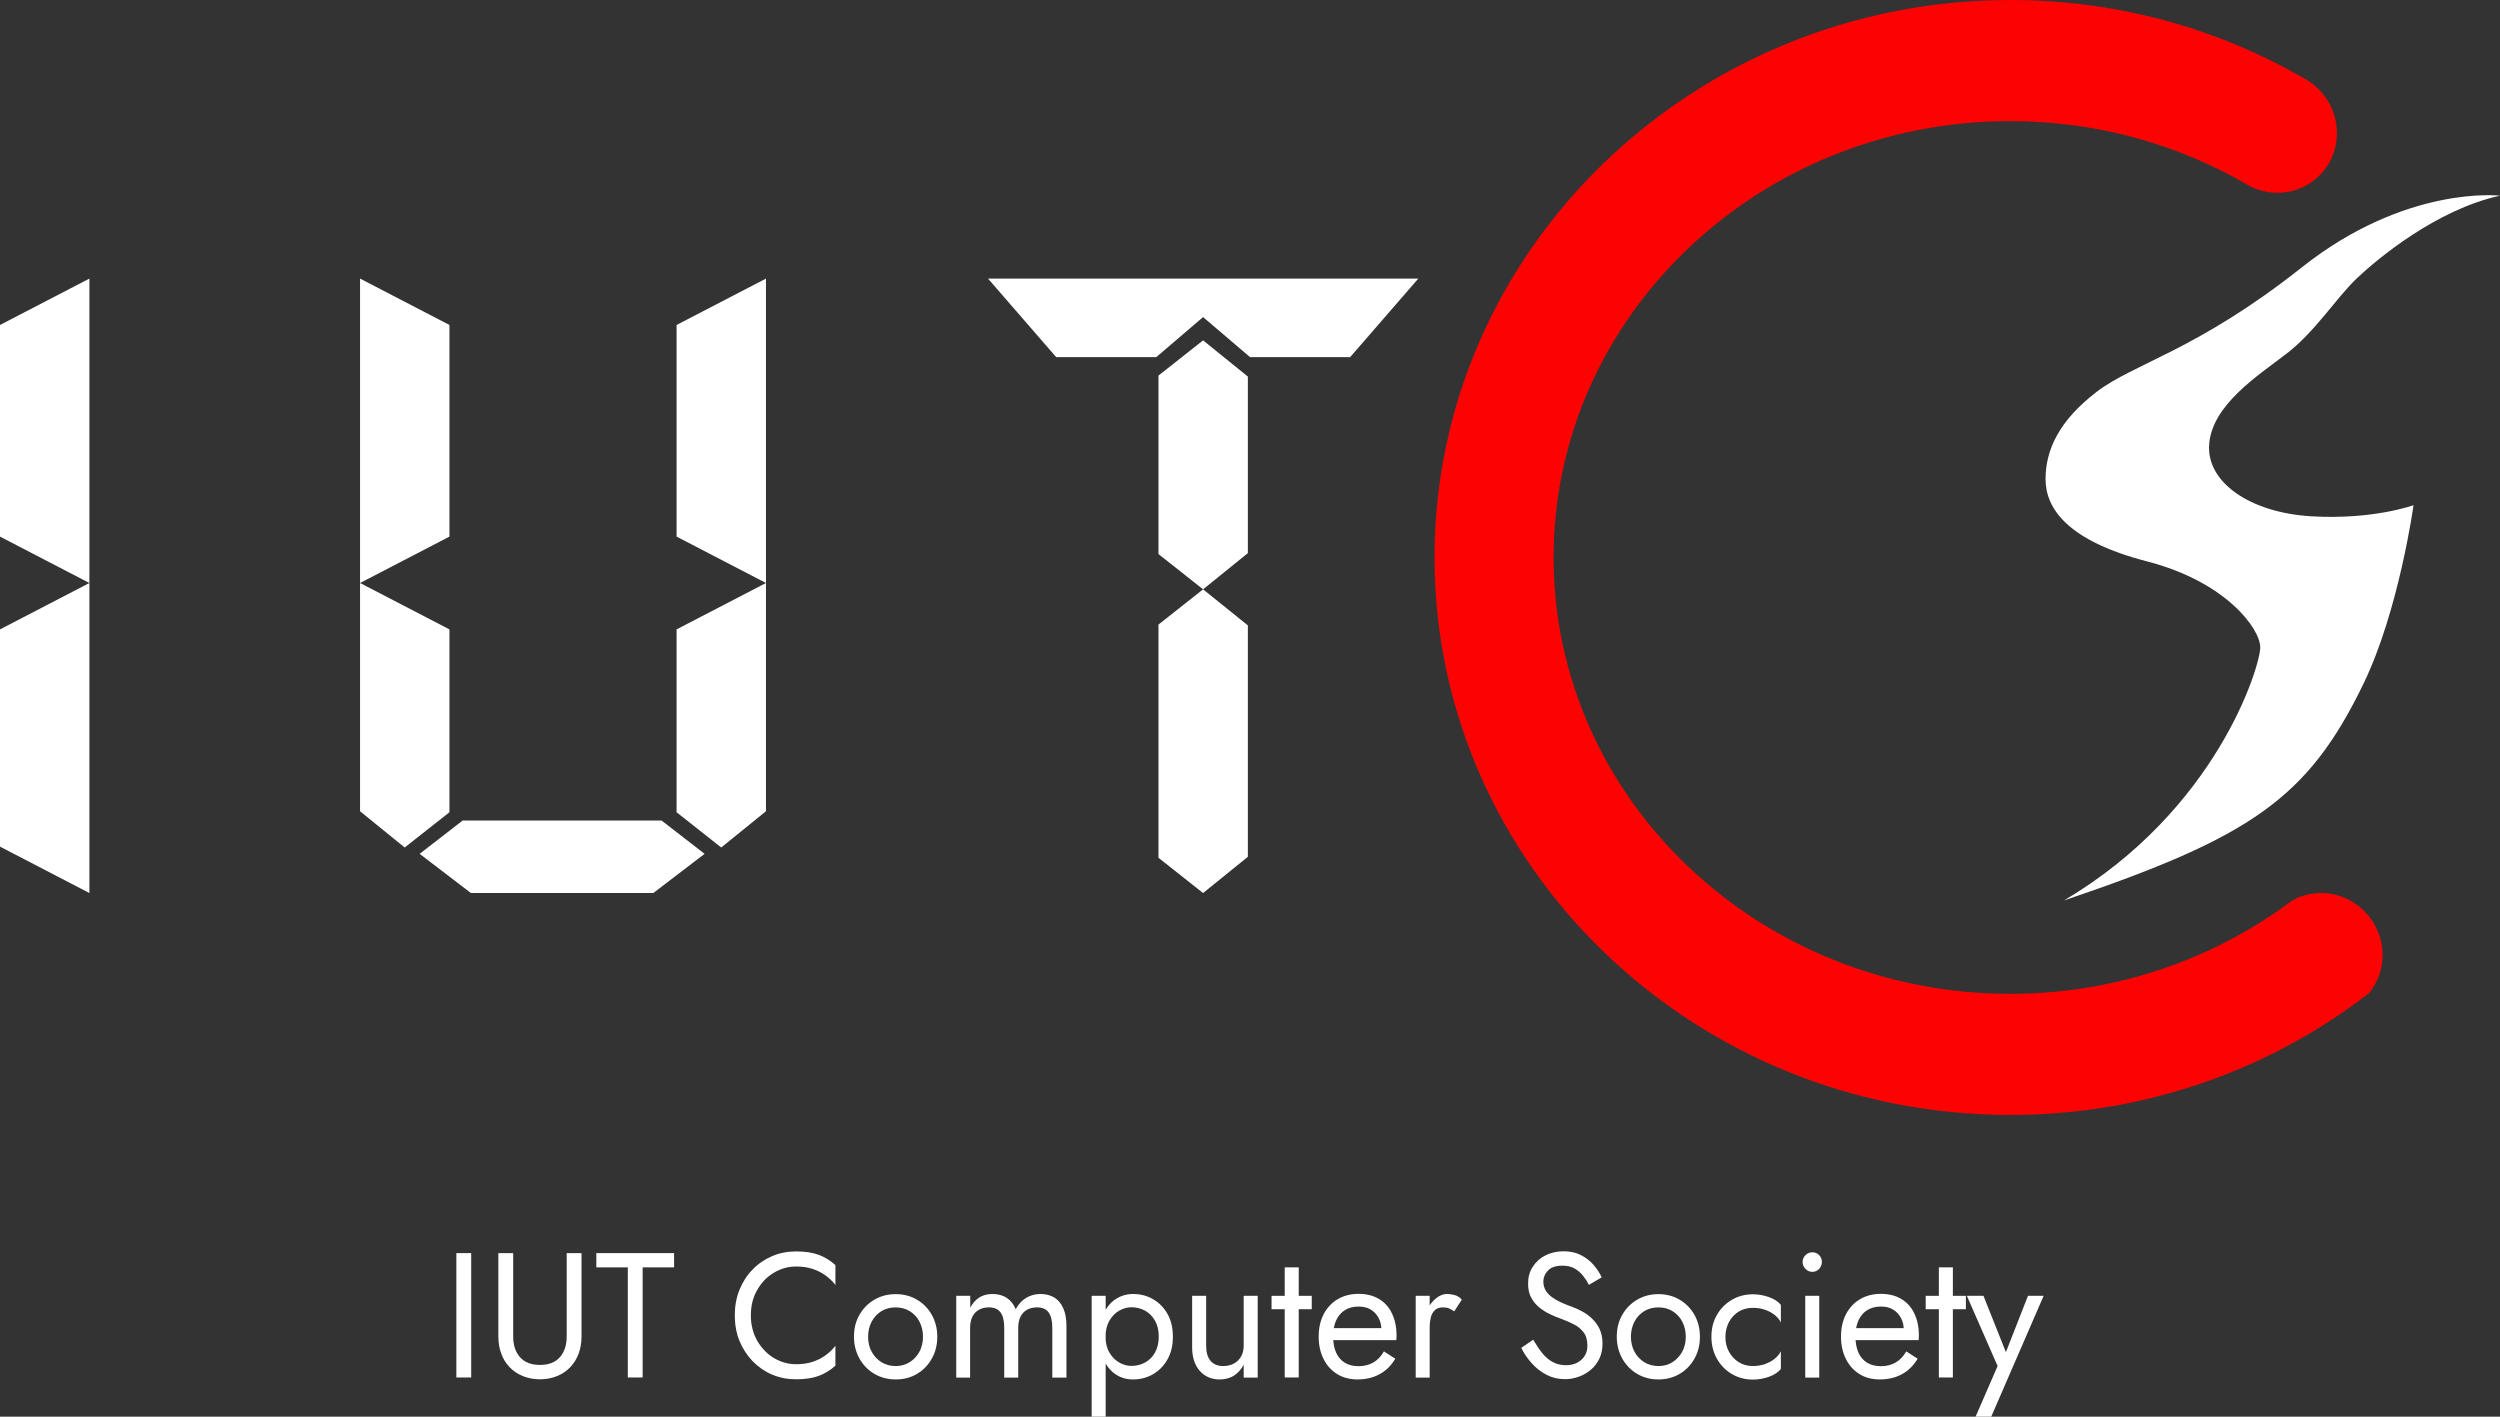 <svg width="90" height="51" viewBox="0 0 90 51" fill="none" xmlns="http://www.w3.org/2000/svg">
<rect x="0" y="0" width="90" height="51" fill="#333333" stroke="none"/>
<path d="M0 11.699V12.77V18.252V19.318L3.218 20.988V18.252V12.77V10.029L0 11.699Z" fill="white"/>
<path d="M0 22.658V23.729V29.205V30.479L3.218 32.149V29.205V23.729V20.988L0 22.658Z" fill="white"/>
<path d="M48.37 10.029H46.105H43.316H43.311H40.522H38.257H35.568L38.023 12.857H38.307H40.572H41.625L43.311 11.415L45.002 12.857H46.055H48.32H48.605L51.059 10.029H48.37Z" fill="white"/>
<path d="M16.18 11.699V12.77V18.252V19.318L12.962 20.988V18.252V12.77V10.029L16.18 11.699Z" fill="white"/>
<path d="M16.18 22.658V23.729V29.241L14.568 30.51L12.962 29.205V23.729V20.988L16.18 22.658Z" fill="white"/>
<path d="M24.357 11.699V12.77V18.252V19.318L27.575 20.988V18.252V12.77V10.029L24.357 11.699Z" fill="white"/>
<path d="M24.357 22.658V23.729V29.241L25.964 30.51L27.575 29.205V23.729V20.988L24.357 22.658Z" fill="white"/>
<path d="M43.311 21.216L41.705 22.485V24.13V25.201V27.997V29.068V30.88L43.311 32.149L44.923 30.845V29.708V27.997V25.201V23.779V22.515L43.311 21.216Z" fill="white"/>
<path d="M43.311 12.253L41.705 13.521V14.268V17.064V18.135V19.947L43.311 21.216L44.923 19.912V18.775V17.064V14.268V13.557L43.311 12.253Z" fill="white"/>
<path d="M25.365 30.738L23.519 32.149H16.953L15.107 30.738L16.654 29.54H23.818L25.365 30.738Z" fill="white"/>
<path d="M90 7.045C90 7.045 86.627 6.644 82.861 9.628C79.094 12.613 76.819 13.08 75.481 14.105C74.144 15.13 73.64 16.176 73.64 17.247C73.64 18.318 74.449 19.475 77.297 20.211C80.141 20.947 81.369 22.637 81.369 23.307C81.369 23.977 79.812 29.165 74.299 32.418C81.019 30.144 83.09 28.748 85.091 24.602C86.363 21.972 86.887 18.186 86.887 18.186C86.887 18.186 85.44 18.719 83.21 18.587C80.975 18.455 79.398 17.338 79.533 15.958C79.662 14.577 81.239 13.552 82.292 12.75C83.344 11.948 84.088 10.745 84.831 10.034C85.58 9.319 87.725 7.537 90 7.045Z" fill="white"/>
<path d="M82.99 2.898C82.94 2.868 82.885 2.837 82.835 2.807C82.87 2.822 82.9 2.842 82.935 2.863C82.95 2.873 82.97 2.883 82.99 2.898Z" fill="white"/>
<path d="M85.49 35.453C85.43 35.565 85.36 35.666 85.28 35.758C85.006 35.971 84.726 36.174 84.442 36.372C81.039 38.742 76.868 40.138 72.368 40.138C60.938 40.138 51.643 31.134 51.643 20.069C51.643 9.004 60.943 0 72.368 0C76.21 0 79.807 1.015 82.895 2.792C82.905 2.797 82.915 2.802 82.925 2.807C82.975 2.837 83.03 2.868 83.08 2.898C84.083 3.528 84.427 4.842 83.848 5.862C83.26 6.898 81.942 7.248 80.9 6.649C80.895 6.644 80.89 6.644 80.88 6.639C80.875 6.639 80.87 6.634 80.87 6.629C78.39 5.192 75.477 4.36 72.368 4.36C63.303 4.36 55.929 11.405 55.929 20.069C55.929 28.733 63.303 35.778 72.368 35.778C76.005 35.778 79.373 34.641 82.097 32.723C82.242 32.621 82.382 32.52 82.526 32.413C83.17 32.058 83.978 32.048 84.666 32.454C85.714 33.068 86.084 34.408 85.49 35.453Z" fill="#FC0203"/>
<path d="M16.963 45.112V49.589H16.429V45.112H16.963Z" fill="white"/>
<path d="M18.475 45.112V48.117C18.475 48.427 18.555 48.67 18.719 48.858C18.884 49.046 19.124 49.137 19.438 49.137C19.752 49.137 19.992 49.046 20.156 48.858C20.321 48.67 20.401 48.422 20.401 48.117V45.112H20.935V48.117C20.935 48.34 20.9 48.543 20.83 48.731C20.76 48.919 20.66 49.081 20.53 49.218C20.401 49.355 20.241 49.462 20.056 49.538C19.872 49.614 19.667 49.655 19.438 49.655C19.213 49.655 19.004 49.614 18.819 49.538C18.635 49.462 18.475 49.355 18.345 49.218C18.215 49.081 18.111 48.919 18.046 48.731C17.976 48.543 17.941 48.34 17.941 48.117V45.112H18.475Z" fill="white"/>
<path d="M21.468 45.112H24.267V45.625H23.135V49.589H22.601V45.625H21.468V45.112Z" fill="white"/>
<path d="M27.261 48.269C27.416 48.533 27.615 48.741 27.86 48.889C28.109 49.036 28.373 49.112 28.663 49.112C28.872 49.112 29.062 49.087 29.237 49.031C29.411 48.975 29.571 48.899 29.711 48.797C29.855 48.696 29.975 48.579 30.075 48.447V49.163C29.89 49.33 29.691 49.452 29.471 49.533C29.252 49.614 28.982 49.655 28.658 49.655C28.354 49.655 28.064 49.599 27.8 49.487C27.535 49.376 27.301 49.213 27.096 49.005C26.897 48.797 26.737 48.553 26.622 48.274C26.508 47.995 26.453 47.686 26.453 47.351C26.453 47.016 26.508 46.711 26.622 46.432C26.737 46.153 26.892 45.904 27.096 45.701C27.296 45.493 27.53 45.336 27.8 45.219C28.064 45.107 28.354 45.051 28.658 45.051C28.982 45.051 29.252 45.092 29.471 45.173C29.691 45.254 29.89 45.376 30.075 45.544V46.259C29.975 46.127 29.85 46.011 29.711 45.909C29.566 45.808 29.411 45.731 29.237 45.676C29.062 45.62 28.872 45.594 28.663 45.594C28.373 45.594 28.104 45.671 27.86 45.818C27.61 45.965 27.411 46.173 27.261 46.437C27.106 46.701 27.031 47.005 27.031 47.356C27.031 47.701 27.111 48.005 27.261 48.269Z" fill="white"/>
<path d="M30.943 47.33C31.073 47.102 31.252 46.919 31.482 46.787C31.706 46.655 31.961 46.589 32.245 46.589C32.529 46.589 32.784 46.655 33.008 46.787C33.233 46.919 33.413 47.102 33.542 47.33C33.672 47.559 33.742 47.823 33.742 48.122C33.742 48.416 33.677 48.68 33.542 48.914C33.413 49.147 33.233 49.33 33.008 49.462C32.784 49.594 32.529 49.66 32.245 49.66C31.966 49.66 31.711 49.594 31.482 49.462C31.257 49.33 31.078 49.147 30.943 48.914C30.813 48.68 30.743 48.416 30.743 48.122C30.743 47.823 30.808 47.559 30.943 47.33ZM31.382 48.665C31.467 48.822 31.587 48.949 31.736 49.041C31.886 49.132 32.056 49.178 32.24 49.178C32.43 49.178 32.599 49.132 32.744 49.041C32.894 48.949 33.008 48.822 33.098 48.665C33.183 48.508 33.228 48.325 33.228 48.122C33.228 47.919 33.183 47.736 33.098 47.574C33.014 47.411 32.894 47.29 32.744 47.198C32.594 47.107 32.425 47.066 32.24 47.066C32.051 47.066 31.881 47.112 31.736 47.198C31.587 47.29 31.472 47.411 31.382 47.574C31.297 47.736 31.252 47.914 31.252 48.122C31.252 48.325 31.292 48.508 31.382 48.665Z" fill="white"/>
<path d="M38.387 49.594H37.883V47.802C37.883 47.548 37.838 47.366 37.748 47.244C37.658 47.122 37.519 47.066 37.329 47.066C37.189 47.066 37.07 47.097 36.97 47.153C36.87 47.209 36.79 47.295 36.735 47.406C36.681 47.518 36.656 47.65 36.656 47.802V49.594H36.152V47.802C36.152 47.548 36.107 47.366 36.017 47.244C35.927 47.122 35.788 47.066 35.598 47.066C35.458 47.066 35.338 47.097 35.239 47.153C35.139 47.209 35.059 47.295 35.004 47.406C34.949 47.518 34.924 47.65 34.924 47.802V49.594H34.425V46.65H34.929V47.077C35.019 46.909 35.129 46.787 35.259 46.706C35.388 46.625 35.548 46.584 35.728 46.584C35.927 46.584 36.102 46.63 36.246 46.726C36.391 46.823 36.496 46.96 36.566 47.132C36.666 46.95 36.79 46.813 36.945 46.721C37.095 46.63 37.269 46.584 37.459 46.584C37.653 46.584 37.823 46.63 37.963 46.716C38.102 46.807 38.207 46.934 38.282 47.107C38.357 47.279 38.392 47.488 38.392 47.731V49.594H38.387Z" fill="white"/>
<path d="M39.3 51V46.65H39.804V51H39.3ZM42.029 48.939C41.899 49.168 41.725 49.345 41.51 49.472C41.295 49.594 41.056 49.66 40.792 49.66C40.552 49.66 40.343 49.599 40.158 49.472C39.973 49.35 39.834 49.173 39.729 48.939C39.624 48.711 39.574 48.437 39.574 48.122C39.574 47.802 39.624 47.528 39.729 47.3C39.834 47.071 39.973 46.894 40.158 46.772C40.343 46.65 40.552 46.584 40.792 46.584C41.056 46.584 41.295 46.645 41.51 46.772C41.725 46.894 41.899 47.071 42.029 47.3C42.159 47.528 42.224 47.802 42.224 48.122C42.224 48.437 42.159 48.711 42.029 48.939ZM41.58 47.544C41.49 47.386 41.37 47.264 41.221 47.183C41.071 47.102 40.906 47.061 40.727 47.061C40.582 47.061 40.437 47.102 40.293 47.183C40.148 47.264 40.033 47.386 39.938 47.544C39.849 47.701 39.799 47.894 39.799 48.117C39.799 48.345 39.844 48.533 39.938 48.691C40.028 48.848 40.148 48.97 40.293 49.051C40.437 49.132 40.582 49.173 40.727 49.173C40.906 49.173 41.071 49.132 41.221 49.051C41.37 48.97 41.49 48.853 41.58 48.691C41.67 48.533 41.715 48.34 41.715 48.117C41.715 47.894 41.67 47.701 41.58 47.544Z" fill="white"/>
<path d="M43.576 48.985C43.68 49.112 43.835 49.178 44.035 49.178C44.179 49.178 44.309 49.147 44.424 49.087C44.533 49.026 44.618 48.939 44.683 48.828C44.743 48.716 44.773 48.589 44.773 48.442V46.65H45.277V49.594H44.773V49.132C44.678 49.305 44.559 49.437 44.414 49.528C44.269 49.614 44.105 49.66 43.91 49.66C43.611 49.66 43.366 49.553 43.186 49.345C43.007 49.137 42.917 48.858 42.917 48.508V46.65H43.421V48.442C43.421 48.675 43.471 48.858 43.576 48.985Z" fill="white"/>
<path d="M47.223 46.65V47.132H45.776V46.65H47.223ZM46.754 45.625V49.589H46.25V45.625H46.754Z" fill="white"/>
<path d="M48.131 49.462C47.921 49.33 47.761 49.152 47.647 48.919C47.532 48.691 47.472 48.422 47.472 48.117C47.472 47.812 47.532 47.544 47.652 47.31C47.772 47.082 47.941 46.899 48.156 46.772C48.37 46.645 48.62 46.579 48.909 46.579C49.193 46.579 49.438 46.64 49.642 46.762C49.847 46.884 50.002 47.056 50.111 47.285C50.221 47.513 50.276 47.777 50.276 48.092C50.276 48.122 50.276 48.153 50.271 48.183C50.271 48.214 50.266 48.234 50.266 48.244H47.797V47.812H49.872L49.672 48.107C49.687 48.087 49.697 48.051 49.712 48.005C49.727 47.96 49.732 47.924 49.732 47.894C49.732 47.721 49.697 47.569 49.627 47.442C49.558 47.315 49.463 47.214 49.343 47.142C49.223 47.071 49.079 47.036 48.914 47.036C48.719 47.036 48.555 47.077 48.42 47.163C48.285 47.244 48.181 47.366 48.106 47.523C48.031 47.681 47.996 47.868 47.991 48.097C47.991 48.325 48.026 48.523 48.096 48.685C48.166 48.848 48.27 48.97 48.41 49.056C48.55 49.142 48.715 49.183 48.914 49.183C49.109 49.183 49.283 49.137 49.438 49.051C49.588 48.965 49.717 48.833 49.822 48.65L50.231 48.914C50.081 49.163 49.892 49.35 49.662 49.472C49.433 49.599 49.163 49.66 48.854 49.66C48.58 49.655 48.34 49.594 48.131 49.462Z" fill="white"/>
<path d="M51.468 49.594H50.965V46.65H51.468V49.594ZM52.162 47.102C52.107 47.077 52.037 47.066 51.953 47.066C51.828 47.066 51.728 47.097 51.658 47.163C51.588 47.229 51.538 47.315 51.508 47.427C51.483 47.538 51.468 47.665 51.468 47.802H51.244C51.244 47.569 51.284 47.361 51.369 47.178C51.449 46.995 51.558 46.853 51.688 46.747C51.818 46.64 51.953 46.584 52.082 46.584C52.187 46.584 52.287 46.599 52.377 46.625C52.466 46.65 52.551 46.706 52.626 46.787L52.352 47.209C52.277 47.163 52.217 47.122 52.162 47.102Z" fill="white"/>
<path d="M55.52 48.711C55.63 48.848 55.754 48.955 55.894 49.031C56.034 49.107 56.188 49.147 56.368 49.147C56.602 49.147 56.792 49.081 56.932 48.949C57.076 48.818 57.146 48.65 57.146 48.442C57.146 48.244 57.101 48.081 57.007 47.96C56.912 47.838 56.792 47.741 56.647 47.67C56.498 47.594 56.338 47.528 56.173 47.467C56.063 47.427 55.944 47.381 55.809 47.315C55.674 47.254 55.545 47.173 55.425 47.077C55.305 46.98 55.205 46.863 55.126 46.721C55.046 46.579 55.011 46.407 55.011 46.203C55.011 45.98 55.066 45.782 55.175 45.61C55.285 45.437 55.435 45.295 55.63 45.199C55.824 45.097 56.044 45.046 56.288 45.046C56.528 45.046 56.737 45.092 56.912 45.183C57.091 45.275 57.241 45.391 57.366 45.533C57.49 45.676 57.59 45.828 57.66 45.985L57.201 46.254C57.146 46.143 57.076 46.036 56.992 45.929C56.907 45.823 56.807 45.737 56.687 45.666C56.568 45.599 56.423 45.564 56.248 45.564C56.009 45.564 55.834 45.625 55.724 45.742C55.614 45.858 55.56 45.99 55.56 46.133C55.56 46.254 55.59 46.371 55.654 46.472C55.719 46.579 55.824 46.675 55.974 46.767C56.123 46.858 56.323 46.95 56.582 47.041C56.702 47.082 56.822 47.137 56.952 47.209C57.081 47.275 57.201 47.361 57.311 47.467C57.421 47.574 57.515 47.696 57.585 47.843C57.655 47.99 57.69 48.168 57.69 48.371C57.69 48.569 57.655 48.746 57.58 48.904C57.505 49.061 57.406 49.198 57.276 49.305C57.146 49.416 57.002 49.503 56.842 49.559C56.682 49.619 56.513 49.65 56.338 49.65C56.099 49.65 55.879 49.599 55.674 49.492C55.47 49.386 55.295 49.249 55.141 49.076C54.986 48.904 54.861 48.721 54.766 48.523L55.195 48.229C55.305 48.416 55.41 48.574 55.52 48.711Z" fill="white"/>
<path d="M58.404 47.33C58.533 47.102 58.713 46.919 58.942 46.787C59.167 46.655 59.421 46.589 59.701 46.589C59.985 46.589 60.239 46.655 60.464 46.787C60.688 46.919 60.868 47.102 60.998 47.33C61.128 47.559 61.197 47.823 61.197 48.122C61.197 48.416 61.133 48.68 60.998 48.914C60.868 49.147 60.688 49.33 60.464 49.462C60.239 49.594 59.985 49.66 59.701 49.66C59.421 49.66 59.167 49.594 58.942 49.462C58.718 49.33 58.538 49.147 58.404 48.914C58.274 48.68 58.204 48.416 58.204 48.122C58.204 47.823 58.269 47.559 58.404 47.33ZM58.843 48.665C58.927 48.822 59.047 48.949 59.197 49.041C59.346 49.132 59.516 49.178 59.701 49.178C59.89 49.178 60.06 49.132 60.205 49.041C60.354 48.949 60.469 48.822 60.559 48.665C60.644 48.508 60.688 48.325 60.688 48.122C60.688 47.919 60.644 47.736 60.559 47.574C60.474 47.411 60.354 47.29 60.205 47.198C60.055 47.107 59.885 47.066 59.701 47.066C59.511 47.066 59.342 47.112 59.197 47.198C59.047 47.29 58.932 47.411 58.843 47.574C58.758 47.736 58.713 47.914 58.713 48.122C58.713 48.325 58.758 48.508 58.843 48.665Z" fill="white"/>
<path d="M62.245 48.665C62.33 48.822 62.45 48.949 62.599 49.041C62.749 49.132 62.919 49.178 63.103 49.178C63.258 49.178 63.403 49.152 63.542 49.107C63.677 49.056 63.797 48.99 63.897 48.909C63.996 48.828 64.066 48.736 64.111 48.645V49.284C64.011 49.406 63.867 49.498 63.682 49.564C63.497 49.63 63.303 49.665 63.108 49.665C62.829 49.665 62.574 49.599 62.35 49.467C62.125 49.335 61.946 49.152 61.811 48.919C61.681 48.685 61.611 48.422 61.611 48.127C61.611 47.828 61.676 47.564 61.811 47.335C61.941 47.107 62.12 46.924 62.35 46.792C62.574 46.66 62.829 46.594 63.108 46.594C63.303 46.594 63.497 46.63 63.682 46.696C63.867 46.762 64.011 46.853 64.111 46.975V47.614C64.071 47.518 63.996 47.427 63.897 47.346C63.797 47.264 63.677 47.198 63.542 47.153C63.408 47.102 63.258 47.082 63.103 47.082C62.914 47.082 62.744 47.127 62.599 47.214C62.45 47.305 62.335 47.427 62.245 47.589C62.16 47.752 62.115 47.929 62.115 48.137C62.115 48.325 62.155 48.508 62.245 48.665Z" fill="white"/>
<path d="M64.999 45.183C65.069 45.117 65.149 45.082 65.244 45.082C65.338 45.082 65.423 45.117 65.488 45.183C65.553 45.249 65.588 45.336 65.588 45.432C65.588 45.523 65.553 45.61 65.488 45.681C65.423 45.752 65.338 45.787 65.244 45.787C65.154 45.787 65.069 45.752 64.999 45.681C64.929 45.61 64.894 45.528 64.894 45.432C64.894 45.336 64.929 45.254 64.999 45.183ZM65.493 46.65V49.594H64.989V46.65H65.493Z" fill="white"/>
<path d="M66.935 49.462C66.725 49.33 66.566 49.152 66.451 48.919C66.336 48.691 66.276 48.422 66.276 48.117C66.276 47.812 66.336 47.544 66.456 47.31C66.576 47.082 66.745 46.899 66.96 46.772C67.174 46.645 67.424 46.579 67.713 46.579C67.998 46.579 68.242 46.64 68.447 46.762C68.651 46.884 68.806 47.056 68.916 47.285C69.025 47.513 69.08 47.777 69.08 48.092C69.08 48.122 69.08 48.153 69.075 48.183C69.075 48.214 69.07 48.234 69.07 48.244H66.601V47.812H68.676L68.477 48.107C68.492 48.087 68.502 48.051 68.516 48.005C68.531 47.96 68.537 47.924 68.537 47.894C68.537 47.721 68.502 47.569 68.432 47.442C68.362 47.315 68.267 47.214 68.147 47.142C68.028 47.071 67.883 47.036 67.718 47.036C67.524 47.036 67.359 47.077 67.224 47.163C67.09 47.244 66.985 47.366 66.91 47.523C66.835 47.681 66.8 47.868 66.795 48.097C66.795 48.325 66.83 48.523 66.9 48.685C66.97 48.848 67.075 48.97 67.214 49.056C67.354 49.142 67.519 49.183 67.718 49.183C67.913 49.183 68.088 49.137 68.242 49.051C68.392 48.965 68.522 48.833 68.626 48.65L69.035 48.914C68.886 49.163 68.696 49.35 68.467 49.472C68.237 49.599 67.968 49.66 67.658 49.66C67.379 49.655 67.139 49.594 66.935 49.462Z" fill="white"/>
<path d="M70.772 46.65V47.132H69.325V46.65H70.772ZM70.303 45.625V49.589H69.799V45.625H70.303Z" fill="white"/>
<path d="M71.685 51H71.121L71.914 49.178L70.807 46.65H71.405L72.323 48.955L72.114 48.929L73.007 46.65H73.571L71.685 51Z" fill="white"/>
</svg>
